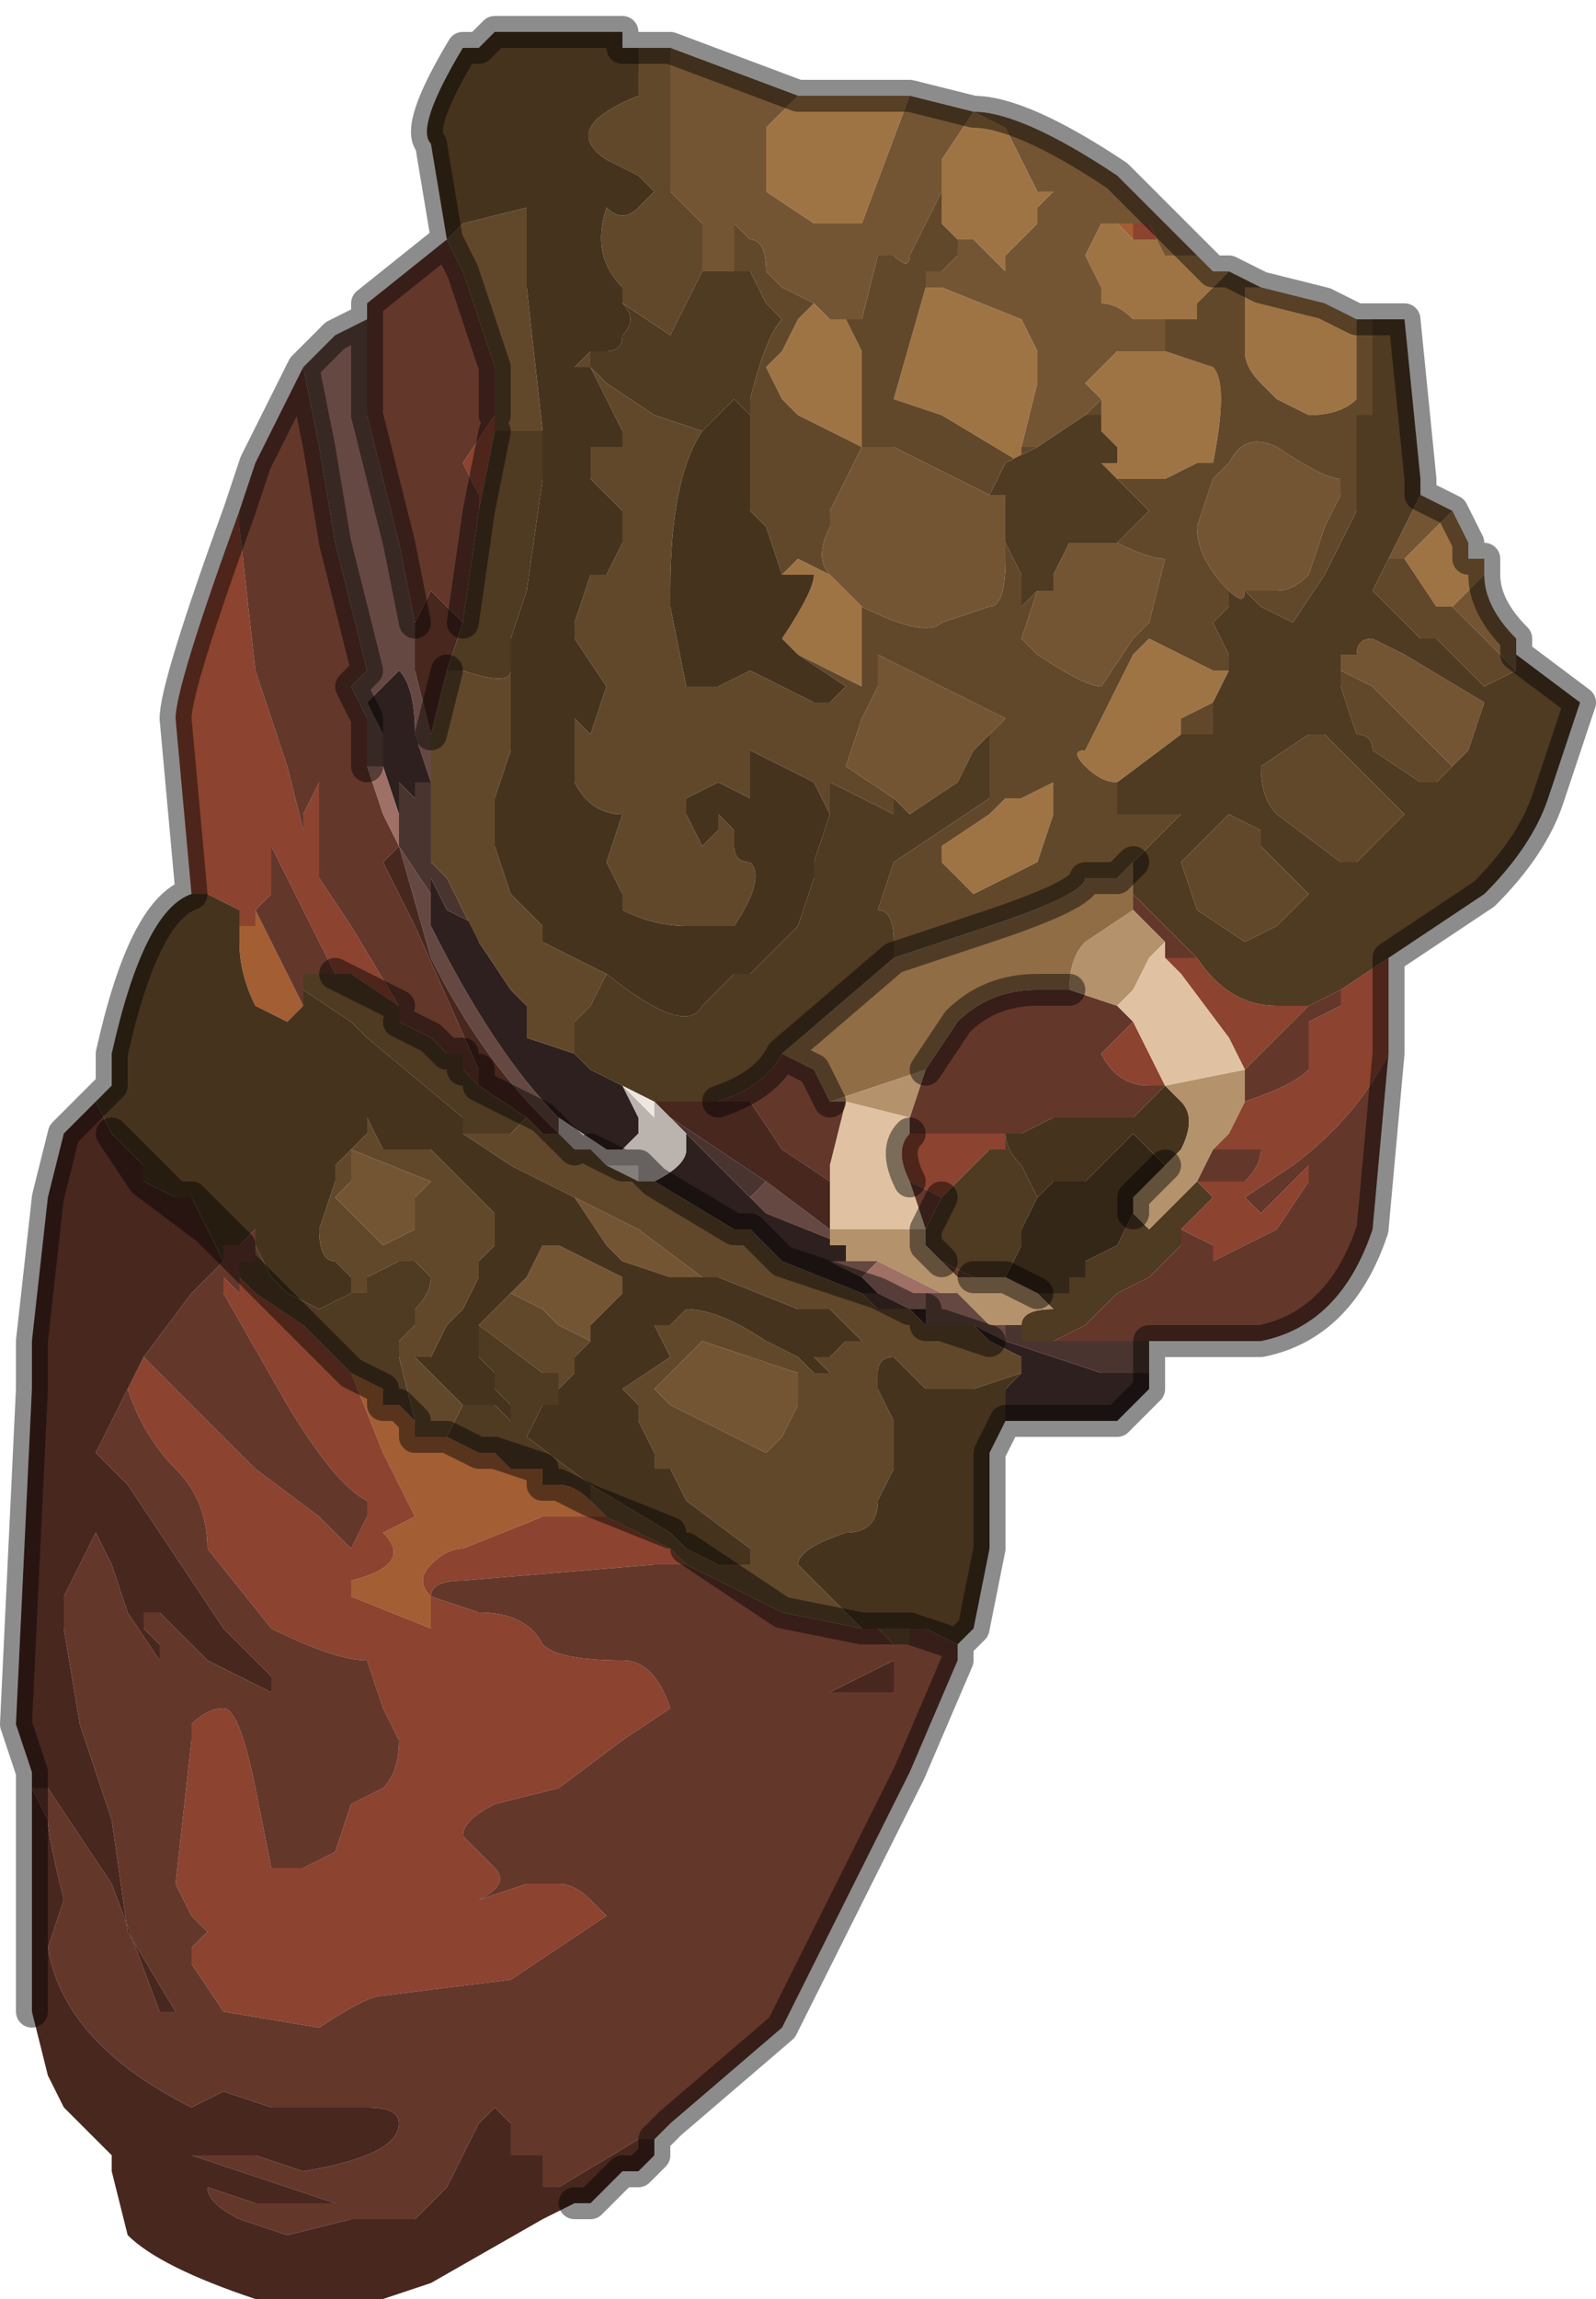 <?xml version="1.0" encoding="UTF-8" standalone="no"?>
<svg xmlns:xlink="http://www.w3.org/1999/xlink" height="7.2px" width="5.0px" xmlns="http://www.w3.org/2000/svg">
  <g transform="matrix(1.0, 0.0, 0.0, 1.0, 2.1, 3.75)">
    <path d="M1.4 -3.05 L1.45 -3.05 1.45 -3.0 1.4 -3.05 M-1.15 -0.6 L-1.2 -0.55 -1.3 -0.6 Q-1.35 -0.7 -1.35 -0.8 L-1.35 -0.85 -1.3 -0.85 -1.3 -0.9 -1.25 -0.8 -1.15 -0.6 M-0.8 0.75 L-0.7 0.75 -0.6 0.8 -0.6 0.8 Q-0.6 0.8 -0.55 0.8 L-0.5 0.85 -0.4 0.85 -0.4 0.9 -0.35 0.9 Q-0.3 0.9 -0.25 0.95 L-0.2 1.0 -0.4 1.0 -0.65 1.1 Q-0.7 1.1 -0.75 1.15 -0.8 1.2 -0.75 1.25 L-0.75 1.35 -0.75 1.35 -1.0 1.25 -1.0 1.2 Q-0.8 1.15 -0.9 1.05 L-0.8 1.0 -0.8 1.0 -0.9 0.8 -1.0 0.55 -0.9 0.6 -0.9 0.65 -0.85 0.65 -0.8 0.7 -0.8 0.75 M-0.4 0.85 L-0.4 0.85 -0.4 0.85 -0.4 0.85" fill="#a35e34" fill-rule="evenodd" stroke="none"/>
    <path d="M1.65 -0.75 L1.65 -0.75 Q1.75 -0.6 1.9 -0.6 L2.0 -0.6 1.85 -0.45 1.8 -0.4 1.75 -0.5 1.6 -0.7 1.55 -0.75 1.6 -0.75 1.65 -0.75 M2.1 -0.65 L2.25 -0.75 2.25 -0.45 Q2.15 -0.25 1.95 -0.1 L1.8 0.0 1.85 0.05 1.9 0.0 2.0 -0.1 2.0 -0.05 1.9 0.1 1.7 0.2 1.7 0.15 1.6 0.1 1.7 0.0 1.65 -0.05 1.7 -0.05 1.8 -0.05 Q1.85 -0.1 1.85 -0.15 L1.8 -0.15 1.7 -0.15 1.75 -0.2 1.8 -0.3 Q1.95 -0.35 2.0 -0.4 L2.0 -0.55 2.1 -0.6 2.1 -0.65 M1.45 -3.0 L1.45 -3.05 1.5 -3.05 1.55 -2.95 1.55 -3.0 Q1.5 -3.0 1.45 -3.0 M0.75 -0.05 Q0.7 -0.15 0.75 -0.2 L1.1 -0.2 1.1 -0.2 1.05 -0.2 1.05 -0.15 1.0 -0.15 0.95 -0.1 0.85 0.0 0.75 -0.05 M1.45 -0.55 L1.55 -0.35 1.5 -0.35 Q1.4 -0.35 1.35 -0.45 L1.45 -0.55 1.45 -0.55 M-1.35 -0.85 L-1.35 -0.9 -1.45 -0.95 -1.5 -0.95 -1.5 -0.95 -1.55 -1.5 Q-1.55 -1.6 -1.35 -2.15 L-1.35 -2.1 -1.3 -1.65 -1.2 -1.35 -1.15 -1.15 -1.15 -1.2 -1.1 -1.3 -1.1 -1.1 -1.1 -1.0 -1.0 -0.85 -0.85 -0.6 -1.0 -0.7 -1.05 -0.7 -1.05 -0.7 -1.25 -1.1 -1.25 -1.05 -1.25 -0.95 -1.3 -0.9 -1.3 -0.85 -1.35 -0.85 M-1.3 0.15 L-1.3 0.15 -1.3 0.2 -1.3 0.15 M-0.2 1.0 L0.0 1.1 0.05 1.15 -0.05 1.15 -0.65 1.2 Q-0.75 1.2 -0.75 1.25 L-0.6 1.3 Q-0.45 1.3 -0.4 1.4 -0.35 1.45 -0.15 1.45 -0.05 1.45 0.0 1.6 L-0.15 1.7 -0.35 1.85 -0.55 1.9 Q-0.65 1.95 -0.65 2.0 L-0.55 2.1 Q-0.5 2.15 -0.6 2.2 L-0.6 2.2 -0.45 2.15 -0.35 2.15 Q-0.3 2.15 -0.25 2.2 L-0.2 2.25 -0.35 2.35 -0.5 2.45 -0.9 2.5 Q-0.95 2.5 -1.1 2.6 L-1.4 2.55 -1.5 2.4 -1.5 2.35 -1.45 2.3 -1.5 2.25 -1.55 2.15 -1.5 1.7 -1.5 1.65 Q-1.45 1.6 -1.4 1.6 -1.35 1.6 -1.3 1.85 L-1.25 2.1 -1.15 2.1 -1.05 2.05 -1.0 1.9 -0.9 1.85 Q-0.85 1.8 -0.85 1.7 L-0.9 1.6 -0.95 1.45 Q-1.05 1.45 -1.25 1.35 L-1.45 1.1 Q-1.45 0.95 -1.55 0.85 -1.65 0.75 -1.7 0.6 L-1.65 0.5 -1.65 0.5 -1.55 0.6 -1.3 0.85 -1.1 1.0 -0.95 1.15 -1.0 1.1 -0.95 1.0 -0.95 0.95 Q-1.05 0.9 -1.2 0.65 L-1.4 0.3 -1.4 0.25 -1.35 0.3 -1.35 0.25 -1.3 0.3 -1.15 0.4 -1.1 0.45 -1.0 0.55 -0.9 0.8 -0.8 1.0 -0.8 1.0 -0.9 1.05 Q-0.8 1.15 -1.0 1.2 L-1.0 1.25 -0.75 1.35 -0.75 1.35 -0.75 1.25 Q-0.8 1.2 -0.75 1.15 -0.7 1.1 -0.65 1.1 L-0.4 1.0 -0.2 1.0 M-0.55 -2.45 L-0.55 -2.4 -0.6 -2.15 -0.6 -2.2 -0.65 -2.3 -0.65 -2.3 -0.55 -2.45" fill="#8c432f" fill-rule="evenodd" stroke="none"/>
    <path d="M1.45 -0.95 L1.6 -0.8 1.65 -0.75 1.6 -0.75 1.55 -0.75 1.55 -0.8 1.45 -0.9 1.45 -0.9 1.45 -0.95 M2.0 -0.6 L2.1 -0.65 2.1 -0.6 2.0 -0.55 2.0 -0.4 Q1.95 -0.35 1.8 -0.3 L1.8 -0.4 1.8 -0.4 1.85 -0.45 2.0 -0.6 M0.15 -0.3 Q0.3 -0.35 0.35 -0.45 0.45 -0.4 0.45 -0.4 L0.5 -0.3 0.55 -0.3 0.5 -0.1 0.5 -0.05 0.35 -0.15 0.25 -0.3 0.15 -0.3 M0.8 -0.4 L0.9 -0.55 Q1.0 -0.65 1.15 -0.65 L1.25 -0.65 1.4 -0.6 1.45 -0.55 1.45 -0.55 1.45 -0.55 1.35 -0.45 Q1.4 -0.35 1.5 -0.35 L1.55 -0.35 1.5 -0.3 1.45 -0.25 1.4 -0.25 1.35 -0.25 1.25 -0.25 1.2 -0.25 1.2 -0.25 1.1 -0.2 0.75 -0.2 0.75 -0.25 0.8 -0.4 M0.85 0.0 L0.8 0.1 0.8 0.15 0.8 0.1 0.75 -0.05 0.85 0.0 M0.85 0.2 L0.95 0.25 0.9 0.25 0.85 0.2 M1.7 -0.15 L1.8 -0.15 1.85 -0.15 Q1.85 -0.1 1.8 -0.05 L1.7 -0.05 1.65 -0.05 1.7 -0.15 M1.6 0.1 L1.7 0.15 1.7 0.2 1.9 0.1 2.0 -0.05 2.0 -0.1 1.9 0.0 1.85 0.05 1.8 0.0 1.95 -0.1 Q2.15 -0.25 2.25 -0.45 L2.2 0.1 Q2.1 0.4 1.85 0.45 L1.5 0.45 1.3 0.45 1.2 0.45 1.3 0.4 1.35 0.35 1.4 0.3 1.5 0.25 1.6 0.15 1.6 0.1 M1.65 -0.05 L1.65 -0.05 M1.05 0.4 L1.1 0.4 1.05 0.4 M-1.15 -0.65 L-1.15 -0.6 -1.25 -0.8 -1.3 -0.9 -1.25 -0.95 -1.25 -1.05 -1.25 -1.1 -1.05 -0.7 -1.15 -0.7 -1.15 -0.65 M-1.35 0.15 L-1.3 0.1 -1.3 0.15 -1.3 0.2 -1.35 0.2 -1.35 0.25 -1.35 0.3 -1.4 0.25 -1.4 0.3 -1.2 0.65 Q-1.05 0.9 -0.95 0.95 L-0.95 1.0 -1.0 1.1 -0.95 1.15 -1.1 1.0 -1.3 0.85 -1.55 0.6 -1.65 0.5 -1.5 0.3 -1.4 0.2 -1.4 0.15 -1.35 0.2 -1.4 0.15 -1.35 0.15 -1.35 0.2 -1.35 0.15 M0.9 1.4 L0.9 1.45 0.75 1.8 0.55 2.2 0.35 2.6 0.0 2.9 -0.05 2.95 -0.05 2.95 -0.1 2.95 -0.35 3.1 -0.4 3.1 -0.4 3.0 -0.5 3.0 -0.5 2.9 -0.55 2.85 -0.6 2.9 -0.65 3.0 -0.7 3.1 -0.8 3.2 -1.0 3.2 -1.2 3.25 -1.35 3.2 Q-1.45 3.15 -1.45 3.1 L-1.45 3.1 -1.3 3.15 -1.1 3.15 -1.05 3.15 -1.05 3.15 -1.5 3.0 -1.5 3.0 -1.3 3.0 -1.15 3.05 Q-0.85 3.0 -0.85 2.9 -0.85 2.85 -0.95 2.85 L-1.1 2.85 -1.25 2.85 -1.4 2.8 -1.5 2.85 Q-1.9 2.65 -1.95 2.35 L-1.9 2.2 Q-1.95 2.0 -1.95 1.95 L-2.0 1.85 -1.95 1.85 -1.75 2.15 -1.6 2.55 -1.55 2.55 -1.55 2.55 -1.7 2.3 -1.75 1.95 -1.85 1.65 -1.9 1.35 -1.9 1.25 -1.8 1.05 -1.8 1.05 -1.75 1.15 -1.7 1.3 -1.6 1.45 -1.6 1.4 -1.65 1.35 -1.65 1.3 -1.6 1.3 -1.45 1.45 -1.25 1.55 -1.25 1.5 -1.4 1.35 -1.6 1.05 -1.7 0.9 -1.8 0.8 -1.7 0.6 Q-1.65 0.75 -1.55 0.85 -1.45 0.95 -1.45 1.1 L-1.25 1.35 Q-1.05 1.45 -0.95 1.45 L-0.9 1.6 -0.85 1.7 Q-0.85 1.8 -0.9 1.85 L-1.0 1.9 -1.05 2.05 -1.15 2.1 -1.25 2.1 -1.3 1.85 Q-1.35 1.6 -1.4 1.6 -1.45 1.6 -1.5 1.65 L-1.5 1.7 -1.55 2.15 -1.5 2.25 -1.45 2.3 -1.5 2.35 -1.5 2.4 -1.4 2.55 -1.1 2.6 Q-0.95 2.5 -0.9 2.5 L-0.5 2.45 -0.35 2.35 -0.2 2.25 -0.25 2.2 Q-0.3 2.15 -0.35 2.15 L-0.45 2.15 -0.6 2.2 -0.6 2.2 Q-0.5 2.15 -0.55 2.1 L-0.65 2.0 Q-0.65 1.95 -0.55 1.9 L-0.35 1.85 -0.15 1.7 0.0 1.6 Q-0.05 1.45 -0.15 1.45 -0.35 1.45 -0.4 1.4 -0.45 1.3 -0.6 1.3 L-0.75 1.25 Q-0.75 1.2 -0.65 1.2 L-0.05 1.15 0.05 1.15 0.35 1.3 0.6 1.35 0.65 1.35 0.7 1.4 0.75 1.4 0.75 1.35 0.8 1.35 0.9 1.4 M0.65 1.55 L0.7 1.55 0.7 1.45 0.5 1.55 0.65 1.55 M-1.15 -2.6 L-1.1 -2.35 -1.05 -2.05 -0.95 -1.65 -1.0 -1.6 -1.0 -1.6 -0.95 -1.5 -0.95 -1.35 -0.9 -1.2 -0.85 -1.1 -0.9 -1.05 -0.8 -0.85 -0.6 -0.4 -0.65 -0.4 -0.6 -0.4 -0.6 -0.35 -0.65 -0.4 -0.65 -0.45 -0.7 -0.45 -0.65 -0.45 -0.65 -0.45 -0.7 -0.45 -0.75 -0.5 -0.85 -0.55 -0.85 -0.6 -1.0 -0.85 -1.1 -1.0 -1.1 -1.1 -1.1 -1.3 -1.15 -1.2 -1.15 -1.15 -1.2 -1.35 -1.3 -1.65 -1.35 -2.1 -1.35 -2.15 -1.3 -2.3 -1.15 -2.6 M-0.8 -1.8 L-0.85 -2.05 -0.95 -2.45 -0.95 -2.75 -0.95 -2.8 -0.7 -3.0 -0.65 -2.9 -0.55 -2.6 -0.55 -2.45 -0.65 -2.3 -0.65 -2.3 -0.6 -2.2 -0.6 -2.15 -0.65 -1.8 -0.65 -1.8 -0.75 -1.9 -0.8 -1.8 M-0.7 -0.45 L-0.7 -0.45 M-1.35 0.2 L-1.35 0.2" fill="#64372b" fill-rule="evenodd" stroke="none"/>
    <path d="M0.3 -0.05 L0.5 0.1 0.5 0.15 0.55 0.15 0.3 0.05 0.25 0.0 0.3 -0.05 M0.9 0.3 L1.0 0.4 1.05 0.4 1.1 0.4 1.05 0.4 1.05 0.45 0.95 0.4 0.85 0.4 0.8 0.4 0.8 0.35 0.8 0.4 0.8 0.35 0.8 0.3 0.9 0.3 M0.55 0.2 L0.6 0.2 0.65 0.2 0.6 0.25 0.5 0.2 0.55 0.2 M-1.15 -2.6 L-1.05 -2.7 -0.95 -2.75 -0.95 -2.45 -0.85 -2.05 -0.8 -1.8 -0.8 -1.65 -0.75 -1.45 -0.75 -1.3 -0.8 -1.45 Q-0.8 -1.6 -0.85 -1.65 L-0.9 -1.6 -0.95 -1.55 -0.9 -1.45 -0.9 -1.35 -0.95 -1.35 -0.95 -1.5 -1.0 -1.6 -1.0 -1.6 -0.95 -1.65 -1.05 -2.05 -1.1 -2.35 -1.15 -2.6 M-0.85 -1.1 L-0.75 -0.95 -0.75 -0.85 Q-0.55 -0.45 -0.35 -0.25 L-0.35 -0.2 -0.4 -0.25 Q-0.6 -0.45 -0.75 -0.75 L-0.85 -1.1 -0.85 -1.1 M-0.35 -0.2 L-0.4 -0.25 -0.35 -0.2 -0.35 -0.2" fill="#664842" fill-rule="evenodd" stroke="none"/>
    <path d="M-0.3 -0.45 L-0.25 -0.4 -0.15 -0.35 -0.1 -0.25 -0.1 -0.2 -0.15 -0.15 -0.2 -0.15 -0.35 -0.25 -0.35 -0.25 Q-0.55 -0.45 -0.75 -0.85 L-0.75 -0.95 -0.75 -1.0 -0.7 -0.9 -0.7 -0.85 -0.7 -0.9 -0.6 -0.85 -0.6 -0.8 -0.5 -0.65 -0.45 -0.6 -0.45 -0.5 -0.3 -0.45 M-0.05 -0.05 L-0.05 -0.05 Q0.05 -0.1 0.05 -0.15 L0.05 -0.2 0.25 0.0 0.3 0.05 0.55 0.15 0.55 0.2 0.5 0.2 0.6 0.25 0.65 0.3 0.35 0.2 0.65 0.3 0.6 0.3 0.35 0.2 0.25 0.1 0.2 0.1 -0.05 -0.05 M1.05 0.45 L1.35 0.55 1.5 0.55 1.5 0.6 1.45 0.65 1.4 0.7 1.3 0.7 1.25 0.7 1.2 0.7 1.05 0.7 1.05 0.6 1.1 0.55 1.1 0.5 1.0 0.45 0.95 0.4 1.05 0.45 M0.8 0.4 L0.85 0.4 0.8 0.4 0.75 0.35 0.8 0.35 0.8 0.4 M-0.9 -1.35 L-0.9 -1.45 -0.95 -1.55 -0.9 -1.6 -0.85 -1.65 Q-0.8 -1.6 -0.8 -1.45 L-0.75 -1.3 -0.8 -1.3 -0.8 -1.25 -0.85 -1.3 -0.85 -1.2 -0.9 -1.35 M-0.75 -1.3 L-0.75 -1.3" fill="#2e201e" fill-rule="evenodd" stroke="none"/>
    <path d="M0.05 -0.2 L0.0 -0.25 0.3 -0.05 0.25 0.0 0.05 -0.2 M1.1 0.4 L1.1 0.45 1.2 0.45 1.3 0.45 1.5 0.45 1.5 0.55 1.35 0.55 1.05 0.45 1.05 0.4 1.1 0.4 M1.05 0.7 L1.2 0.7 1.05 0.7 M1.4 0.7 L1.45 0.65 1.4 0.7 M0.65 0.3 L0.6 0.25 0.5 0.2 0.6 0.25 0.65 0.3 0.75 0.35 0.65 0.35 0.6 0.3 0.65 0.3 0.75 0.35 0.65 0.3 M0.8 0.35 L0.75 0.35 0.8 0.35 M-0.85 -1.2 L-0.85 -1.3 -0.8 -1.25 -0.8 -1.3 -0.75 -1.3 -0.75 -1.05 -0.7 -1.0 -0.6 -0.8 -0.6 -0.85 -0.7 -0.9 -0.7 -0.85 -0.7 -0.9 -0.75 -1.0 -0.75 -0.95 -0.85 -1.1 -0.85 -1.2" fill="#4a3430" fill-rule="evenodd" stroke="none"/>
    <path d="M-0.05 -0.3 L0.15 -0.3 0.25 -0.3 0.35 -0.15 0.5 -0.05 0.5 0.1 0.3 -0.05 0.0 -0.25 -0.05 -0.3 M-1.75 -0.35 L-1.8 -0.3 -1.75 -0.2 -1.75 -0.2 -1.65 -0.1 -1.65 -0.05 -1.55 0.0 -1.5 0.0 -1.45 0.1 -1.4 0.2 -1.5 0.3 -1.65 0.5 -1.65 0.5 -1.7 0.6 -1.8 0.8 -1.7 0.9 -1.6 1.05 -1.4 1.35 -1.25 1.5 -1.25 1.55 -1.45 1.45 -1.6 1.3 -1.65 1.3 -1.65 1.35 -1.6 1.4 -1.6 1.45 -1.7 1.3 -1.75 1.15 -1.8 1.05 -1.8 1.05 -1.9 1.25 -1.9 1.35 -1.85 1.65 -1.75 1.95 -1.7 2.3 -1.55 2.55 -1.55 2.55 -1.6 2.55 -1.75 2.15 -1.95 1.85 -2.0 1.85 -1.95 1.95 Q-1.95 2.0 -1.9 2.2 L-1.95 2.35 Q-1.9 2.65 -1.5 2.85 L-1.4 2.8 -1.25 2.85 -1.1 2.85 -0.95 2.85 Q-0.85 2.85 -0.85 2.9 -0.85 3.0 -1.15 3.05 L-1.3 3.0 -1.5 3.0 -1.5 3.0 -1.05 3.15 -1.05 3.15 -1.1 3.15 -1.3 3.15 -1.45 3.1 -1.45 3.1 Q-1.45 3.15 -1.35 3.2 L-1.2 3.25 -1.0 3.2 -0.8 3.2 -0.7 3.1 -0.65 3.0 -0.6 2.9 -0.55 2.85 -0.5 2.9 -0.5 3.0 -0.4 3.0 -0.4 3.1 -0.35 3.1 -0.1 2.95 -0.05 2.95 -0.05 2.95 -0.05 3.0 -0.1 3.05 -0.15 3.05 -0.2 3.1 -0.25 3.15 -0.3 3.15 -0.4 3.2 -0.75 3.4 -0.9 3.45 -1.05 3.45 -1.2 3.45 -1.3 3.45 Q-1.6 3.35 -1.7 3.25 L-1.75 3.05 -1.75 3.0 -1.8 2.95 -1.8 2.95 -1.9 2.85 -1.9 2.85 -1.95 2.75 -2.0 2.55 -2.0 2.4 Q-2.0 2.15 -2.0 1.95 L-2.0 1.8 -2.05 1.65 -2.0 0.6 -2.0 0.45 -1.95 0.0 -1.9 -0.2 -1.85 -0.25 -1.75 -0.35 M-0.35 -0.2 L-0.4 -0.2 -0.45 -0.25 -0.6 -0.35 -0.6 -0.4 -0.8 -0.85 -0.9 -1.05 -0.85 -1.1 -0.75 -0.75 Q-0.6 -0.45 -0.4 -0.25 L-0.6 -0.35 -0.4 -0.25 -0.35 -0.2 -0.35 -0.2 M0.65 1.35 L0.6 1.35 0.65 1.35 0.6 1.35 0.65 1.35 M0.65 1.55 L0.5 1.55 0.7 1.45 0.7 1.55 0.65 1.55 M-0.75 -1.45 L-0.8 -1.65 -0.8 -1.8 -0.75 -1.9 -0.65 -1.8 -0.7 -1.65 -0.75 -1.45 M-1.75 -0.2 L-1.75 -0.2 -1.75 -0.2 -1.75 -0.2 M-1.65 -0.05 L-1.45 0.1 -1.65 -0.05" fill="#48271f" fill-rule="evenodd" stroke="none"/>
    <path d="M0.65 0.2 L0.85 0.3 0.9 0.3 0.8 0.3 0.8 0.35 0.75 0.35 0.65 0.3 0.6 0.25 0.65 0.2 M0.8 0.35 L0.75 0.35 0.8 0.35 M-0.95 -1.35 L-0.9 -1.35 -0.85 -1.2 -0.85 -1.1 -0.9 -1.2 -0.95 -1.35 M-0.85 -1.1 L-0.85 -1.1" fill="#9f7066" fill-rule="evenodd" stroke="none"/>
    <path d="M-0.25 -0.4 L-0.15 -0.35 -0.25 -0.4 M-0.05 -0.3 L-0.05 -0.3 0.0 -0.25 0.05 -0.2 0.05 -0.15 Q0.05 -0.1 -0.05 -0.05 L-0.05 -0.05 -0.1 -0.05 -0.1 -0.05 -0.1 -0.1 -0.1 -0.1 -0.15 -0.1 -0.2 -0.1 -0.25 -0.15 -0.3 -0.15 -0.35 -0.2 -0.35 -0.25 -0.35 -0.25 -0.2 -0.15 -0.15 -0.15 -0.1 -0.2 -0.1 -0.25 -0.15 -0.35 -0.1 -0.3 -0.05 -0.25 -0.05 -0.3 M-0.35 -0.2 L-0.35 -0.2 -0.3 -0.15 -0.35 -0.2 -0.35 -0.2 M-0.25 -0.15 L-0.15 -0.1 -0.25 -0.15 M-0.1 -0.1 L-0.05 -0.05 -0.1 -0.1" fill="#bbb3ae" fill-rule="evenodd" stroke="none"/>
    <path d="M-0.15 -0.35 L-0.05 -0.3 -0.05 -0.25 -0.1 -0.3 -0.15 -0.35 M-0.1 -0.05 L-0.2 -0.1 -0.15 -0.1 -0.1 -0.1 -0.15 -0.1 -0.1 -0.1 -0.1 -0.1 -0.1 -0.05" fill="#f0e6e0" fill-rule="evenodd" stroke="none"/>
    <path d="M1.75 -1.65 L1.7 -1.55 1.6 -1.5 1.6 -1.45 1.4 -1.3 Q1.35 -1.3 1.3 -1.35 1.25 -1.4 1.3 -1.4 L1.45 -1.7 1.5 -1.75 1.7 -1.65 1.75 -1.65 M2.45 -2.15 L2.45 -2.15 2.5 -2.05 2.5 -2.0 2.55 -2.0 2.55 -1.95 2.45 -1.85 2.4 -1.85 2.3 -2.0 2.45 -2.15 M1.85 -2.85 Q2.05 -2.8 2.05 -2.8 L2.15 -2.75 2.15 -2.75 2.15 -2.55 2.15 -2.5 Q2.1 -2.45 2.0 -2.45 L1.9 -2.5 1.85 -2.55 Q1.8 -2.6 1.8 -2.65 L1.8 -2.8 1.8 -2.85 1.85 -2.85 M1.75 -2.9 L1.75 -2.9 1.7 -2.85 1.65 -2.8 1.65 -2.75 1.55 -2.75 1.45 -2.75 Q1.4 -2.8 1.35 -2.8 L1.35 -2.85 1.3 -2.95 1.35 -3.05 1.35 -3.05 1.4 -3.05 1.45 -3.0 Q1.5 -3.0 1.55 -3.0 L1.55 -2.95 1.65 -2.95 1.7 -2.9 1.75 -2.9 M1.55 -2.65 L1.7 -2.6 Q1.75 -2.55 1.7 -2.3 L1.65 -2.3 1.55 -2.25 1.5 -2.25 1.4 -2.25 1.35 -2.3 1.4 -2.3 1.4 -2.35 1.35 -2.4 1.35 -2.45 1.35 -2.5 1.35 -2.5 Q1.3 -2.55 1.3 -2.55 L1.4 -2.65 1.55 -2.65 M0.6 -1.85 L0.6 -1.7 0.6 -1.6 0.4 -1.7 0.35 -1.75 Q0.45 -1.9 0.45 -1.95 L0.4 -1.95 0.35 -1.95 0.35 -1.95 0.4 -2.0 0.5 -1.95 0.55 -1.9 0.6 -1.85 M0.85 -3.15 L0.85 -3.25 0.95 -3.4 1.05 -3.35 1.1 -3.25 1.15 -3.15 1.2 -3.15 1.15 -3.1 1.15 -3.05 1.05 -2.95 1.05 -2.9 0.95 -3.0 0.9 -3.0 0.85 -3.05 0.85 -3.15 M0.75 -3.45 L0.6 -3.05 0.45 -3.05 0.3 -3.15 0.3 -3.35 0.4 -3.45 0.7 -3.45 0.75 -3.45 M0.45 -2.8 L0.45 -2.8 0.5 -2.75 0.55 -2.75 0.6 -2.65 Q0.6 -2.6 0.6 -2.6 L0.6 -2.35 0.4 -2.45 0.35 -2.5 0.3 -2.6 0.35 -2.65 0.4 -2.75 0.45 -2.8 M0.8 -2.85 Q0.85 -2.85 0.85 -2.85 L1.1 -2.75 1.15 -2.65 1.15 -2.55 1.1 -2.35 1.1 -2.3 0.85 -2.45 0.7 -2.5 0.8 -2.85 Q0.8 -2.9 0.8 -2.85 L0.8 -2.85 M1.2 -1.3 L1.2 -1.3 1.2 -1.2 1.15 -1.05 1.05 -1.0 0.95 -0.95 0.85 -1.05 0.85 -1.1 1.0 -1.2 1.05 -1.25 1.1 -1.25 1.2 -1.3 M0.6 -2.35 L0.6 -2.35" fill="#9f7445" fill-rule="evenodd" stroke="none"/>
    <path d="M1.8 -1.9 Q1.8 -1.85 1.75 -1.9 1.75 -1.85 1.75 -1.9 1.65 -2.0 1.65 -2.1 L1.7 -2.25 1.75 -2.3 Q1.8 -2.4 1.9 -2.35 2.05 -2.25 2.1 -2.25 L2.1 -2.25 2.1 -2.2 2.05 -2.1 2.0 -1.95 2.0 -1.95 Q1.95 -1.9 1.9 -1.9 L1.8 -1.9 1.8 -1.9 M2.65 -1.7 L2.65 -1.65 2.45 -1.85 2.55 -1.95 Q2.55 -1.85 2.65 -1.75 L2.65 -1.7 M2.25 -2.0 L2.35 -2.2 2.45 -2.15 2.3 -2.0 2.3 -2.0 2.25 -2.0 M1.55 -2.75 L1.55 -2.65 1.4 -2.65 1.3 -2.55 Q1.3 -2.55 1.35 -2.5 L1.35 -2.5 1.35 -2.5 1.3 -2.45 1.15 -2.35 1.15 -2.35 1.1 -2.35 1.15 -2.55 1.15 -2.65 1.1 -2.75 0.85 -2.85 Q0.85 -2.85 0.8 -2.85 L0.8 -2.9 0.85 -2.9 0.9 -2.95 0.9 -3.0 0.95 -3.0 1.05 -2.9 1.05 -2.95 1.15 -3.05 1.15 -3.1 1.2 -3.15 1.15 -3.15 1.1 -3.25 1.05 -3.35 0.95 -3.4 0.95 -3.4 Q1.1 -3.4 1.4 -3.2 L1.7 -2.9 1.65 -2.95 1.55 -2.95 1.5 -3.05 1.45 -3.05 1.4 -3.05 1.35 -3.05 1.35 -3.05 1.3 -2.95 1.35 -2.85 1.35 -2.8 Q1.4 -2.8 1.45 -2.75 L1.55 -2.75 M1.4 -2.05 L1.4 -2.05 Q1.5 -2.0 1.55 -2.0 L1.5 -1.8 1.45 -1.75 1.35 -1.6 Q1.3 -1.6 1.15 -1.7 L1.1 -1.75 1.15 -1.9 1.2 -1.9 1.2 -1.95 1.25 -2.05 1.3 -2.05 Q1.3 -2.0 1.3 -2.05 L1.4 -2.05 M1.05 -2.05 L1.05 -2.0 Q1.05 -1.85 1.0 -1.85 L0.85 -1.8 Q0.8 -1.75 0.6 -1.85 L0.55 -1.9 0.5 -1.95 0.5 -1.95 Q0.45 -2.0 0.5 -2.1 L0.5 -2.15 0.55 -2.25 0.6 -2.35 0.6 -2.35 0.7 -2.35 1.0 -2.2 1.05 -2.2 1.05 -2.05 M0.7 -1.25 L0.55 -1.35 0.6 -1.5 0.65 -1.6 0.65 -1.7 1.05 -1.5 1.0 -1.45 1.0 -1.45 0.95 -1.4 0.9 -1.3 0.75 -1.2 0.7 -1.25 M0.95 -3.4 L0.85 -3.25 0.85 -3.15 0.8 -3.05 0.8 -3.05 0.75 -2.95 Q0.75 -2.9 0.7 -2.95 L0.65 -2.95 0.6 -2.75 0.5 -2.75 0.45 -2.8 0.45 -2.8 0.35 -2.85 0.3 -2.9 0.3 -2.9 Q0.3 -3.0 0.25 -3.0 L0.2 -3.05 0.2 -2.9 0.15 -2.9 0.15 -2.9 0.1 -2.9 Q0.1 -2.95 0.1 -3.05 L0.05 -3.1 0.0 -3.15 0.0 -3.6 0.4 -3.45 0.3 -3.35 0.3 -3.15 0.45 -3.05 0.6 -3.05 0.75 -3.45 0.95 -3.4 M0.6 -2.35 L0.6 -2.35 M2.1 -1.65 L2.1 -1.7 2.15 -1.7 Q2.15 -1.75 2.2 -1.75 L2.2 -1.75 2.3 -1.7 2.55 -1.55 2.5 -1.4 2.45 -1.35 2.35 -1.45 2.25 -1.55 2.2 -1.6 2.1 -1.65 2.1 -1.65 M0.1 0.25 L0.05 0.25 0.0 0.25 0.0 0.25 -0.15 0.2 -0.2 0.15 -0.3 0.0 -0.1 0.1 0.1 0.25 M-0.5 0.3 L-0.45 0.25 -0.4 0.15 -0.35 0.15 -0.15 0.25 -0.15 0.3 -0.25 0.4 -0.25 0.45 -0.35 0.4 -0.4 0.35 -0.5 0.3 M0.1 0.45 L0.4 0.55 0.4 0.65 0.35 0.75 0.3 0.8 0.0 0.65 -0.05 0.6 0.1 0.45 M-1.0 -0.15 L-0.75 -0.05 -0.8 0.0 -0.8 0.1 -0.9 0.15 -1.05 0.0 -1.0 -0.05 -1.0 -0.15" fill="#745533" fill-rule="evenodd" stroke="none"/>
    <path d="M2.2 -2.75 L2.2 -2.45 2.15 -2.45 2.15 -2.25 2.15 -2.15 2.1 -2.05 2.05 -1.95 1.95 -1.8 1.85 -1.85 1.8 -1.9 1.8 -1.9 1.8 -1.9 1.9 -1.9 Q1.95 -1.9 2.0 -1.95 L2.0 -1.95 2.05 -2.1 2.1 -2.2 2.1 -2.25 2.1 -2.25 Q2.05 -2.25 1.9 -2.35 1.8 -2.4 1.75 -2.3 L1.7 -2.25 1.65 -2.1 Q1.65 -2.0 1.75 -1.9 1.75 -1.85 1.75 -1.9 L1.75 -1.85 1.7 -1.8 1.75 -1.7 1.75 -1.65 1.75 -1.65 1.7 -1.65 1.5 -1.75 1.45 -1.7 1.3 -1.4 Q1.25 -1.4 1.3 -1.35 1.35 -1.3 1.4 -1.3 L1.4 -1.2 1.5 -1.2 1.6 -1.2 1.45 -1.05 1.45 -1.05 1.4 -1.0 1.4 -1.0 1.3 -1.0 Q1.3 -0.95 1.0 -0.85 L0.7 -0.75 0.7 -0.8 Q0.7 -0.9 0.65 -0.9 L0.7 -1.05 0.85 -1.15 1.0 -1.25 1.0 -1.25 1.0 -1.45 1.05 -1.5 0.65 -1.7 0.65 -1.6 0.6 -1.5 0.55 -1.35 0.7 -1.25 0.7 -1.2 0.5 -1.3 0.5 -1.2 0.5 -1.2 0.45 -1.3 0.25 -1.4 0.25 -1.25 0.15 -1.3 0.05 -1.25 0.05 -1.2 0.1 -1.1 0.1 -1.1 0.15 -1.15 0.15 -1.2 0.2 -1.15 0.2 -1.1 Q0.2 -1.05 0.25 -1.05 0.3 -1.0 0.2 -0.85 L0.15 -0.85 0.05 -0.85 Q-0.05 -0.85 -0.15 -0.9 L-0.15 -0.95 -0.2 -1.05 -0.15 -1.2 Q-0.25 -1.2 -0.3 -1.3 L-0.3 -1.5 -0.25 -1.45 -0.2 -1.6 -0.3 -1.75 -0.3 -1.8 -0.25 -1.95 -0.2 -1.95 -0.2 -1.95 -0.15 -2.05 -0.15 -2.15 -0.25 -2.25 -0.25 -2.3 -0.25 -2.35 -0.15 -2.35 -0.15 -2.35 -0.15 -2.4 -0.25 -2.6 -0.3 -2.6 -0.25 -2.65 -0.25 -2.65 -0.25 -2.6 -0.2 -2.55 -0.05 -2.45 0.1 -2.4 Q0.0 -2.25 0.0 -1.9 L0.0 -1.85 0.05 -1.6 0.15 -1.6 0.25 -1.65 0.45 -1.55 0.5 -1.55 0.55 -1.6 0.55 -1.6 0.4 -1.7 0.6 -1.6 0.6 -1.7 0.6 -1.85 Q0.8 -1.75 0.85 -1.8 L1.0 -1.85 Q1.05 -1.85 1.05 -2.0 L1.05 -2.05 1.1 -1.95 1.1 -1.85 1.15 -1.9 1.1 -1.75 1.15 -1.7 Q1.3 -1.6 1.35 -1.6 L1.45 -1.75 1.5 -1.8 1.55 -2.0 Q1.5 -2.0 1.4 -2.05 L1.4 -2.05 1.45 -2.1 1.5 -2.15 1.45 -2.2 1.4 -2.25 1.5 -2.25 1.55 -2.25 1.65 -2.3 1.7 -2.3 Q1.75 -2.55 1.7 -2.6 L1.55 -2.65 1.55 -2.75 1.65 -2.75 1.65 -2.8 1.7 -2.85 1.75 -2.9 1.75 -2.9 1.85 -2.85 1.8 -2.85 1.8 -2.8 1.8 -2.65 Q1.8 -2.6 1.85 -2.55 L1.9 -2.5 2.0 -2.45 Q2.1 -2.45 2.15 -2.5 L2.15 -2.55 2.15 -2.75 2.2 -2.75 M1.7 -1.55 L1.7 -1.45 1.65 -1.45 1.6 -1.45 1.6 -1.45 1.6 -1.5 1.7 -1.55 M2.65 -1.65 L2.55 -1.6 2.55 -1.6 2.4 -1.75 2.35 -1.75 2.3 -1.8 2.2 -1.9 2.2 -1.9 2.25 -2.0 2.3 -2.0 2.3 -2.0 2.4 -1.85 2.45 -1.85 2.65 -1.65 M0.0 -3.6 L0.0 -3.15 0.05 -3.1 0.1 -3.05 Q0.1 -2.95 0.1 -2.9 L0.15 -2.9 0.1 -2.9 0.0 -2.7 -0.15 -2.8 -0.15 -2.85 Q-0.25 -2.95 -0.2 -3.1 -0.15 -3.05 -0.1 -3.1 L-0.05 -3.15 -0.1 -3.2 -0.2 -3.25 Q-0.35 -3.35 -0.1 -3.45 L-0.1 -3.6 -0.15 -3.6 0.0 -3.6 M0.2 -2.9 L0.2 -3.05 0.25 -3.0 Q0.3 -3.0 0.3 -2.9 L0.3 -2.9 0.35 -2.85 0.45 -2.8 0.4 -2.75 0.35 -2.65 0.3 -2.6 0.35 -2.5 0.4 -2.45 0.6 -2.35 0.55 -2.25 0.5 -2.15 0.5 -2.1 Q0.45 -2.0 0.5 -1.95 L0.5 -1.95 0.4 -2.0 0.35 -1.95 0.35 -1.95 0.3 -2.1 0.25 -2.15 0.25 -2.2 0.25 -2.3 0.25 -2.45 0.25 -2.5 Q0.3 -2.7 0.35 -2.75 L0.3 -2.8 0.25 -2.9 0.2 -2.9 M0.5 -2.75 L0.6 -2.75 0.65 -2.95 0.7 -2.95 Q0.75 -2.9 0.75 -2.95 L0.8 -3.05 0.8 -3.05 0.85 -3.15 0.85 -3.05 0.9 -3.0 0.9 -2.95 0.85 -2.9 0.8 -2.9 0.8 -2.85 0.8 -2.85 Q0.8 -2.9 0.8 -2.85 L0.7 -2.5 0.85 -2.45 1.1 -2.3 1.1 -2.35 1.15 -2.35 1.05 -2.3 1.0 -2.2 0.7 -2.35 0.6 -2.35 0.6 -2.35 0.6 -2.6 Q0.6 -2.6 0.6 -2.65 L0.55 -2.75 0.5 -2.75 M1.3 -2.45 L1.35 -2.5 1.35 -2.5 1.35 -2.45 1.35 -2.45 1.3 -2.45 M1.2 -1.3 L1.1 -1.25 1.05 -1.25 1.0 -1.2 0.85 -1.1 0.85 -1.05 0.95 -0.95 1.05 -1.0 1.15 -1.05 1.2 -1.2 1.2 -1.3 1.2 -1.3 M1.85 -1.35 L2.0 -1.45 2.05 -1.45 2.05 -1.45 2.1 -1.4 2.1 -1.4 2.15 -1.35 2.3 -1.2 2.2 -1.1 2.15 -1.05 2.1 -1.05 1.9 -1.2 Q1.85 -1.25 1.85 -1.35 M-0.2 -0.7 L-0.25 -0.6 -0.25 -0.6 -0.3 -0.55 -0.3 -0.45 -0.45 -0.5 -0.45 -0.6 -0.5 -0.65 -0.6 -0.8 -0.7 -1.0 -0.75 -1.05 -0.75 -1.3 -0.75 -1.3 -0.75 -1.45 -0.7 -1.65 -0.65 -1.65 Q-0.5 -1.6 -0.5 -1.65 L-0.5 -1.65 -0.5 -1.4 -0.55 -1.25 -0.55 -1.1 -0.5 -0.95 -0.4 -0.85 -0.4 -0.8 -0.2 -0.7 M1.85 -1.15 L1.85 -1.1 1.9 -1.05 2.0 -0.95 1.95 -0.9 1.9 -0.85 1.8 -0.8 1.65 -0.9 1.65 -0.9 1.6 -1.05 1.65 -1.1 1.65 -1.1 1.75 -1.2 1.85 -1.15 M2.1 -1.65 L2.1 -1.65 2.2 -1.6 2.25 -1.55 2.35 -1.45 2.45 -1.35 2.4 -1.3 2.35 -1.3 2.2 -1.4 Q2.2 -1.45 2.15 -1.45 L2.1 -1.6 2.1 -1.65 M0.95 0.4 L1.0 0.45 1.1 0.5 1.1 0.55 0.95 0.6 0.8 0.6 0.7 0.5 Q0.65 0.5 0.65 0.55 L0.65 0.6 0.7 0.7 0.7 0.8 0.7 0.85 0.65 0.95 Q0.65 1.05 0.55 1.05 0.4 1.1 0.4 1.15 L0.5 1.25 0.6 1.35 0.65 1.35 0.7 1.35 0.75 1.35 0.75 1.4 0.7 1.4 0.65 1.35 0.6 1.35 0.35 1.3 0.6 1.35 0.35 1.3 0.6 1.35 0.35 1.3 0.05 1.15 0.0 1.1 -0.2 1.0 -0.25 0.95 -0.25 0.9 0.0 1.05 0.05 1.1 0.15 1.15 0.2 1.15 0.25 1.15 0.25 1.1 0.05 0.95 0.0 0.85 -0.05 0.85 -0.05 0.8 -0.1 0.7 -0.1 0.65 -0.15 0.6 0.0 0.5 -0.05 0.4 0.0 0.4 0.05 0.35 Q0.15 0.35 0.3 0.45 L0.4 0.5 0.45 0.55 0.5 0.55 0.45 0.5 0.5 0.5 0.55 0.45 0.6 0.45 0.5 0.35 0.45 0.35 0.4 0.35 0.15 0.25 0.1 0.25 -0.1 0.1 -0.3 0.0 -0.5 -0.1 -0.65 -0.2 -0.55 -0.2 -0.5 -0.2 -0.45 -0.25 -0.45 -0.25 -0.4 -0.2 -0.35 -0.2 -0.3 -0.15 -0.25 -0.15 -0.2 -0.1 -0.1 -0.05 -0.1 -0.05 -0.05 -0.05 0.2 0.1 0.25 0.1 0.35 0.2 0.6 0.3 0.65 0.35 0.75 0.35 0.8 0.4 0.85 0.4 0.95 0.4 M-1.0 0.3 L-1.0 0.25 -1.05 0.2 Q-1.1 0.2 -1.1 0.1 L-1.05 -0.05 -1.05 -0.1 -1.0 -0.15 -1.0 -0.15 -0.95 -0.2 -0.95 -0.25 -0.9 -0.15 -0.85 -0.15 -0.75 -0.15 -0.7 -0.1 -0.65 -0.05 -0.6 0.0 -0.55 0.05 -0.55 0.15 -0.6 0.2 -0.6 0.25 -0.65 0.35 -0.7 0.4 -0.75 0.5 -0.8 0.5 -0.65 0.65 -0.7 0.75 -0.7 0.75 -0.8 0.75 -0.7 0.75 -0.8 0.75 -0.8 0.7 -0.85 0.5 -0.85 0.45 -0.8 0.4 -0.8 0.35 Q-0.75 0.3 -0.75 0.25 L-0.8 0.2 -0.85 0.2 -0.95 0.25 -0.95 0.3 -1.0 0.3 M-0.6 0.4 L-0.5 0.3 -0.5 0.3 -0.4 0.35 -0.35 0.4 -0.25 0.45 -0.3 0.5 -0.3 0.55 -0.35 0.6 -0.35 0.6 -0.35 0.55 -0.4 0.55 -0.6 0.4 M0.0 1.05 L-0.25 0.95 0.0 1.05 M1.0 0.45 L0.85 0.4 1.0 0.45 M0.1 0.45 L-0.05 0.6 0.0 0.65 0.3 0.8 0.35 0.75 0.4 0.65 0.4 0.55 0.1 0.45 M0.05 1.1 L0.35 1.3 0.05 1.1 M-0.7 -3.0 L-0.7 -3.0 -0.65 -3.05 -0.65 -3.05 -0.45 -3.1 -0.45 -2.85 -0.4 -2.4 -0.55 -2.4 -0.55 -2.45 -0.55 -2.6 -0.65 -2.9 -0.7 -3.0 M-1.0 -0.15 L-1.0 -0.05 -1.05 0.0 -0.9 0.15 -0.8 0.1 -0.8 0.0 -0.75 -0.05 -1.0 -0.15 M-0.25 0.95 L-0.25 0.95" fill="#62482b" fill-rule="evenodd" stroke="none"/>
    <path d="M2.2 -2.75 L2.3 -2.75 2.35 -2.25 2.35 -2.2 2.25 -2.0 2.2 -1.9 2.2 -1.9 2.3 -1.8 2.35 -1.75 2.4 -1.75 2.55 -1.6 2.55 -1.6 2.65 -1.65 2.65 -1.7 2.85 -1.55 2.75 -1.25 Q2.7 -1.1 2.55 -0.95 L2.25 -0.75 2.25 -0.75 2.1 -0.65 2.0 -0.6 1.9 -0.6 Q1.75 -0.6 1.65 -0.75 L1.65 -0.75 1.6 -0.8 1.45 -0.95 1.45 -1.05 1.45 -1.05 1.6 -1.2 1.5 -1.2 1.4 -1.2 1.4 -1.3 1.6 -1.45 1.6 -1.45 1.65 -1.45 1.7 -1.45 1.7 -1.55 1.75 -1.65 1.75 -1.65 1.75 -1.7 1.7 -1.8 1.75 -1.85 1.75 -1.9 Q1.8 -1.85 1.8 -1.9 L1.8 -1.9 1.85 -1.85 1.95 -1.8 2.05 -1.95 2.1 -2.05 2.15 -2.15 2.15 -2.25 2.15 -2.45 2.2 -2.45 2.2 -2.75 M1.4 -2.25 L1.45 -2.2 1.5 -2.15 1.45 -2.1 1.4 -2.05 1.3 -2.05 Q1.3 -2.0 1.3 -2.05 L1.25 -2.05 1.2 -1.95 1.2 -1.9 1.15 -1.9 1.1 -1.85 1.1 -1.95 1.05 -2.05 1.05 -2.2 1.0 -2.2 1.05 -2.3 1.15 -2.35 1.15 -2.35 1.3 -2.45 1.35 -2.45 1.35 -2.45 1.35 -2.4 1.4 -2.35 1.4 -2.3 1.35 -2.3 1.4 -2.25 M0.1 -2.4 L-0.05 -2.45 -0.2 -2.55 -0.25 -2.6 -0.25 -2.65 -0.2 -2.65 Q-0.15 -2.65 -0.15 -2.7 -0.1 -2.75 -0.15 -2.8 L0.0 -2.7 0.1 -2.9 0.15 -2.9 0.15 -2.9 0.2 -2.9 0.25 -2.9 0.3 -2.8 0.35 -2.75 Q0.3 -2.7 0.25 -2.5 L0.25 -2.45 0.25 -2.45 0.2 -2.5 0.1 -2.4 0.1 -2.4 M0.5 -1.2 L0.5 -1.3 0.7 -1.2 0.7 -1.25 0.75 -1.2 0.9 -1.3 0.95 -1.4 1.0 -1.45 1.0 -1.45 1.0 -1.25 1.0 -1.25 0.85 -1.15 0.7 -1.05 0.65 -0.9 Q0.7 -0.9 0.7 -0.8 L0.7 -0.75 0.35 -0.45 0.35 -0.45 Q0.3 -0.35 0.15 -0.3 L-0.05 -0.3 -0.15 -0.35 -0.25 -0.4 -0.3 -0.45 -0.3 -0.55 -0.25 -0.6 -0.25 -0.6 -0.2 -0.7 Q0.05 -0.5 0.1 -0.6 L0.15 -0.65 0.2 -0.7 0.25 -0.7 0.4 -0.85 0.45 -1.0 0.45 -1.05 0.5 -1.2 M1.85 -1.35 Q1.85 -1.25 1.9 -1.2 L2.1 -1.05 2.15 -1.05 2.2 -1.1 2.3 -1.2 2.15 -1.35 2.1 -1.4 2.1 -1.4 2.05 -1.45 2.05 -1.45 2.0 -1.45 1.85 -1.35 M-0.05 -0.3 L-0.05 -0.3 M0.85 0.0 L0.95 -0.1 1.0 -0.15 1.05 -0.15 1.05 -0.2 Q1.05 -0.15 1.1 -0.1 L1.15 0.0 1.15 0.0 1.15 0.0 1.1 0.1 1.1 0.15 1.05 0.25 1.0 0.25 0.95 0.25 0.85 0.2 0.8 0.15 0.8 0.1 0.85 0.0 M1.85 -1.15 L1.75 -1.2 1.65 -1.1 1.65 -1.1 1.6 -1.05 1.65 -0.9 1.65 -0.9 1.8 -0.8 1.9 -0.85 1.95 -0.9 2.0 -0.95 1.9 -1.05 1.85 -1.1 1.85 -1.15 M1.65 -0.05 L1.7 0.0 1.6 0.1 1.6 0.15 1.5 0.25 1.4 0.3 1.35 0.35 1.3 0.4 1.2 0.45 1.1 0.45 1.1 0.4 Q1.1 0.35 1.2 0.35 L1.15 0.3 1.25 0.3 1.25 0.25 1.3 0.25 1.3 0.2 1.4 0.15 1.45 0.05 1.5 0.1 1.55 0.05 1.65 -0.05 1.65 -0.05 M2.45 -1.35 L2.5 -1.4 2.55 -1.55 2.3 -1.7 2.2 -1.75 2.2 -1.75 Q2.15 -1.75 2.15 -1.7 L2.1 -1.7 2.1 -1.65 2.1 -1.6 2.15 -1.45 Q2.2 -1.45 2.2 -1.4 L2.35 -1.3 2.4 -1.3 2.45 -1.35 M-0.65 -0.2 L-0.65 -0.25 -0.95 -0.5 -1.0 -0.55 -1.15 -0.65 -1.15 -0.7 -1.05 -0.7 -1.05 -0.7 -1.0 -0.7 -0.85 -0.6 -0.85 -0.55 -0.75 -0.5 -0.7 -0.45 -0.65 -0.45 -0.65 -0.45 -0.65 -0.4 -0.6 -0.35 -0.45 -0.25 -0.45 -0.25 -0.5 -0.2 -0.55 -0.2 -0.65 -0.2 M-1.3 0.15 L-1.25 0.25 -1.2 0.3 -1.1 0.35 -1.0 0.3 -1.0 0.3 -0.95 0.3 -0.95 0.25 -0.85 0.2 -0.8 0.2 -0.75 0.25 Q-0.75 0.3 -0.8 0.35 L-0.8 0.4 -0.85 0.45 -0.85 0.5 -0.8 0.7 -0.85 0.65 -0.9 0.65 -0.9 0.6 -1.0 0.55 -1.1 0.45 -1.15 0.4 -1.35 0.2 -1.15 0.4 -1.35 0.2 -1.3 0.2 -1.3 0.15 M-0.65 0.65 L-0.55 0.65 -0.55 0.65 -0.5 0.7 -0.5 0.65 -0.55 0.6 -0.55 0.55 -0.6 0.5 -0.6 0.4 -0.4 0.55 -0.35 0.55 -0.35 0.6 -0.35 0.65 -0.4 0.65 -0.45 0.75 -0.25 0.9 -0.25 0.95 Q-0.3 0.9 -0.35 0.9 L-0.4 0.9 -0.4 0.85 -0.5 0.85 -0.55 0.8 Q-0.6 0.8 -0.6 0.8 L-0.6 0.8 -0.7 0.75 -0.6 0.8 -0.7 0.75 -0.65 0.65 M-0.55 -2.4 L-0.4 -2.4 -0.4 -2.25 -0.45 -1.9 -0.5 -1.75 -0.5 -1.65 -0.5 -1.65 Q-0.5 -1.6 -0.65 -1.65 L-0.7 -1.65 -0.65 -1.8 -0.65 -1.8 -0.6 -2.15 -0.55 -2.4 M-0.7 -0.45 L-0.7 -0.45 -0.75 -0.5 -0.7 -0.45 M-0.85 -0.6 L-1.05 -0.7 -0.85 -0.6 M-0.7 0.75 L-0.7 0.75 M-0.55 0.8 L-0.4 0.85 -0.55 0.8 M-0.8 0.75 L-0.8 0.7 -0.8 0.75 -0.8 0.7 -0.85 0.65 -0.8 0.7 -0.8 0.75 M-1.35 0.25 L-1.35 0.2 -1.35 0.2 -1.15 0.4 -1.3 0.3 -1.35 0.25 M-0.4 0.85 L-0.4 0.85 M-0.25 0.95 L-0.25 0.95 -0.35 0.9 -0.25 0.95" fill="#4f3a22" fill-rule="evenodd" stroke="none"/>
    <path d="M0.4 -1.7 L0.55 -1.6 0.55 -1.6 0.5 -1.55 0.45 -1.55 0.25 -1.65 0.15 -1.6 0.05 -1.6 0.0 -1.85 0.0 -1.9 Q0.0 -2.25 0.1 -2.4 L0.1 -2.4 0.2 -2.5 0.25 -2.45 0.25 -2.45 0.25 -2.3 0.25 -2.2 0.25 -2.15 0.3 -2.1 0.35 -1.95 0.35 -1.95 0.35 -1.95 0.4 -1.95 0.45 -1.95 Q0.45 -1.9 0.35 -1.75 L0.4 -1.7 M-0.25 -2.65 L-0.25 -2.65 -0.3 -2.6 -0.25 -2.6 -0.15 -2.4 -0.15 -2.35 -0.15 -2.35 -0.25 -2.35 -0.25 -2.3 -0.25 -2.25 -0.15 -2.15 -0.15 -2.05 -0.2 -1.95 -0.2 -1.95 -0.25 -1.95 -0.3 -1.8 -0.3 -1.75 -0.2 -1.6 -0.25 -1.45 -0.3 -1.5 -0.3 -1.3 Q-0.25 -1.2 -0.15 -1.2 L-0.2 -1.05 -0.15 -0.95 -0.15 -0.9 Q-0.05 -0.85 0.05 -0.85 L0.15 -0.85 0.2 -0.85 Q0.3 -1.0 0.25 -1.05 0.2 -1.05 0.2 -1.1 L0.2 -1.15 0.15 -1.2 0.15 -1.15 0.1 -1.1 0.1 -1.1 0.05 -1.2 0.05 -1.25 0.15 -1.3 0.25 -1.25 0.25 -1.4 0.45 -1.3 0.5 -1.2 0.5 -1.2 0.45 -1.05 0.45 -1.0 0.4 -0.85 0.25 -0.7 0.2 -0.7 0.15 -0.65 0.1 -0.6 Q0.05 -0.5 -0.2 -0.7 L-0.4 -0.8 -0.4 -0.85 -0.5 -0.95 -0.55 -1.1 -0.55 -1.25 -0.5 -1.4 -0.5 -1.65 -0.5 -1.75 -0.45 -1.9 -0.4 -2.25 -0.4 -2.4 -0.45 -2.85 -0.45 -3.1 -0.65 -3.05 -0.65 -3.05 -0.7 -3.0 -0.75 -3.3 Q-0.8 -3.35 -0.65 -3.6 L-0.6 -3.6 -0.55 -3.65 -0.15 -3.65 -0.15 -3.6 -0.1 -3.6 -0.1 -3.45 Q-0.35 -3.35 -0.2 -3.25 L-0.1 -3.2 -0.05 -3.15 -0.1 -3.1 Q-0.15 -3.05 -0.2 -3.1 -0.25 -2.95 -0.15 -2.85 L-0.15 -2.8 Q-0.1 -2.75 -0.15 -2.7 -0.15 -2.65 -0.2 -2.65 L-0.25 -2.65 M1.15 0.0 L1.15 0.0 1.1 -0.1 Q1.05 -0.15 1.05 -0.2 L1.1 -0.2 1.1 -0.2 1.2 -0.25 1.2 -0.25 1.25 -0.25 1.35 -0.25 1.4 -0.25 1.45 -0.25 1.5 -0.3 1.55 -0.35 1.55 -0.35 1.6 -0.3 Q1.65 -0.25 1.6 -0.15 L1.55 -0.1 1.5 -0.15 1.45 -0.2 1.4 -0.15 1.4 -0.15 1.35 -0.1 1.3 -0.05 1.2 -0.05 1.15 0.0 M1.1 0.55 L1.05 0.6 1.05 0.7 1.0 0.8 1.0 0.85 1.0 1.1 0.95 1.35 0.9 1.4 0.75 1.35 0.65 1.35 0.75 1.35 0.9 1.4 0.8 1.35 0.75 1.35 0.7 1.35 0.65 1.35 0.6 1.35 0.5 1.25 0.4 1.15 Q0.4 1.1 0.55 1.05 0.65 1.05 0.65 0.95 L0.7 0.85 0.7 0.8 0.7 0.7 0.65 0.6 0.65 0.55 Q0.65 0.5 0.7 0.5 L0.8 0.6 0.95 0.6 1.1 0.55 M0.1 0.25 L0.15 0.25 0.4 0.35 0.45 0.35 0.5 0.35 0.6 0.45 0.55 0.45 0.5 0.5 0.45 0.5 0.5 0.55 0.45 0.55 0.4 0.5 0.3 0.45 Q0.15 0.35 0.05 0.35 L0.0 0.4 -0.05 0.4 0.0 0.5 -0.15 0.6 -0.1 0.65 -0.1 0.7 -0.05 0.8 -0.05 0.85 0.0 0.85 0.05 0.95 0.25 1.1 0.25 1.15 0.2 1.15 0.15 1.15 0.05 1.1 0.0 1.05 -0.25 0.9 -0.45 0.75 -0.4 0.65 -0.35 0.65 -0.35 0.6 -0.35 0.6 -0.3 0.55 -0.3 0.5 -0.25 0.45 -0.25 0.4 -0.15 0.3 -0.15 0.25 -0.35 0.15 -0.4 0.15 -0.45 0.25 -0.5 0.3 -0.5 0.3 -0.6 0.4 -0.6 0.5 -0.55 0.55 -0.55 0.6 -0.5 0.65 -0.5 0.7 -0.55 0.65 -0.55 0.65 -0.65 0.65 -0.8 0.5 -0.75 0.5 -0.7 0.4 -0.65 0.35 -0.6 0.25 -0.6 0.2 -0.55 0.15 -0.55 0.05 -0.6 0.0 -0.65 -0.05 -0.7 -0.1 -0.75 -0.15 -0.85 -0.15 -0.9 -0.15 -0.95 -0.25 -0.95 -0.2 -1.0 -0.15 -1.0 -0.15 -1.05 -0.1 -1.05 -0.05 -1.1 0.1 Q-1.1 0.2 -1.05 0.2 L-1.0 0.25 -1.0 0.3 -1.0 0.3 -1.1 0.35 -1.2 0.3 -1.25 0.25 -1.3 0.15 -1.3 0.1 -1.35 0.15 -1.5 0.0 -1.35 0.15 -1.4 0.15 -1.4 0.2 -1.45 0.1 -1.5 0.0 -1.55 0.0 -1.75 -0.2 -1.55 0.0 -1.65 -0.05 -1.65 -0.1 -1.75 -0.2 -1.75 -0.2 -1.75 -0.2 -1.8 -0.3 -1.75 -0.35 -1.75 -0.45 Q-1.65 -0.9 -1.5 -0.95 L-1.45 -0.95 -1.35 -0.9 -1.35 -0.85 -1.35 -0.8 Q-1.35 -0.7 -1.3 -0.6 L-1.2 -0.55 -1.15 -0.6 -1.15 -0.65 -1.0 -0.55 -0.95 -0.5 -0.65 -0.25 -0.65 -0.2 -0.5 -0.1 -0.3 0.0 -0.2 0.15 -0.15 0.2 0.0 0.25 0.0 0.25 0.05 0.25 0.1 0.25 M-1.3 0.15 L-1.3 0.15 M-1.65 -0.05 L-1.75 -0.2 -1.65 -0.05 M-1.45 0.1 L-1.4 0.15 -1.45 0.1" fill="#46331e" fill-rule="evenodd" stroke="none"/>
    <path d="M1.45 -1.05 L1.45 -0.95 1.45 -0.9 1.45 -0.9 1.3 -0.8 Q1.25 -0.75 1.25 -0.65 L1.25 -0.65 1.15 -0.65 Q1.0 -0.65 0.9 -0.55 L0.8 -0.4 0.65 -0.35 0.5 -0.3 0.45 -0.4 Q0.45 -0.4 0.35 -0.45 L0.35 -0.45 0.7 -0.75 1.0 -0.85 Q1.3 -0.95 1.3 -1.0 L1.4 -1.0 1.4 -1.0 1.45 -1.05" fill="#916d46" fill-rule="evenodd" stroke="none"/>
    <path d="M0.5 -0.3 L0.65 -0.35 0.8 -0.4 0.75 -0.25 0.55 -0.3 0.5 -0.3 M1.25 -0.65 L1.25 -0.65 Q1.25 -0.75 1.3 -0.8 L1.45 -0.9 1.45 -0.9 1.45 -0.9 1.55 -0.8 1.5 -0.75 1.45 -0.65 1.4 -0.6 1.25 -0.65 M0.8 0.15 L0.85 0.2 0.9 0.25 0.95 0.25 1.0 0.25 1.05 0.25 1.15 0.3 1.2 0.35 Q1.1 0.35 1.1 0.4 L1.05 0.4 1.0 0.4 0.9 0.3 0.85 0.3 0.65 0.2 0.6 0.2 0.55 0.2 0.55 0.15 0.5 0.15 0.5 0.1 0.65 0.1 0.7 0.1 0.8 0.1 0.8 0.15 M1.55 -0.35 L1.8 -0.4 1.8 -0.4 1.8 -0.3 1.75 -0.2 1.7 -0.15 1.65 -0.05 1.55 0.05 1.5 0.1 1.45 0.05 1.45 0.0 1.55 -0.1 1.55 -0.1 1.6 -0.15 Q1.65 -0.25 1.6 -0.3 L1.55 -0.35" fill="#b4926b" fill-rule="evenodd" stroke="none"/>
    <path d="M0.5 0.1 L0.5 -0.05 0.5 -0.1 0.55 -0.3 0.75 -0.25 0.75 -0.2 Q0.7 -0.15 0.75 -0.05 L0.8 0.1 0.7 0.1 0.65 0.1 0.5 0.1 M1.55 -0.8 L1.55 -0.75 1.6 -0.7 1.75 -0.5 1.8 -0.4 1.8 -0.4 1.55 -0.35 1.45 -0.55 1.45 -0.55 1.4 -0.6 1.45 -0.65 1.5 -0.75 1.55 -0.8 M1.55 -0.35 L1.55 -0.35 M1.8 -0.4 L1.8 -0.4" fill="#e0c2a2" fill-rule="evenodd" stroke="none"/>
    <path d="M1.05 0.25 L1.1 0.15 1.1 0.1 1.15 0.0 1.15 0.0 1.2 -0.05 1.3 -0.05 1.35 -0.1 1.4 -0.15 1.4 -0.15 1.45 -0.2 1.5 -0.15 1.55 -0.1 1.55 -0.1 1.45 0.0 1.45 0.05 1.4 0.15 1.3 0.2 1.3 0.25 1.25 0.25 1.25 0.3 1.15 0.3 1.05 0.25" fill="#352717" fill-rule="evenodd" stroke="none"/>
    <path d="M2.35 -2.2 L2.35 -2.25 2.3 -2.75 2.2 -2.75 2.15 -2.75 2.15 -2.75 2.05 -2.8 Q2.05 -2.8 1.85 -2.85 L1.75 -2.9 1.7 -2.9 1.4 -3.2 Q1.1 -3.4 0.95 -3.4 L0.75 -3.45 0.7 -3.45 0.4 -3.45 0.0 -3.6 -0.15 -3.6 -0.15 -3.65 -0.55 -3.65 -0.6 -3.6 -0.65 -3.6 Q-0.8 -3.35 -0.75 -3.3 L-0.7 -3.0 -0.65 -2.9 -0.55 -2.6 -0.55 -2.45 M2.25 -0.75 L2.25 -0.75 2.55 -0.95 Q2.7 -1.1 2.75 -1.25 L2.85 -1.55 2.65 -1.7 2.65 -1.75 Q2.55 -1.85 2.55 -1.95 L2.55 -2.0 2.5 -2.0 2.5 -2.05 2.45 -2.15 2.45 -2.15 2.35 -2.2 M0.7 -0.75 L1.0 -0.85 Q1.3 -0.95 1.3 -1.0 L1.4 -1.0 1.4 -1.0 1.45 -1.05 M0.95 -3.4 L0.95 -3.4 M0.15 -0.3 Q0.3 -0.35 0.35 -0.45 L0.35 -0.45 0.7 -0.75 M0.35 -0.45 Q0.45 -0.4 0.45 -0.4 L0.5 -0.3 M0.8 -0.4 L0.9 -0.55 Q1.0 -0.65 1.15 -0.65 L1.25 -0.65 M0.75 -0.05 Q0.7 -0.15 0.75 -0.2 M0.85 0.0 L0.8 0.1 0.8 0.15 0.85 0.2 M0.95 0.25 L1.0 0.25 1.05 0.25 1.15 0.3 M2.25 -0.45 L2.25 -0.75 M1.55 -0.1 L1.55 -0.1 1.45 0.0 1.45 0.05 M1.5 0.55 L1.5 0.45 1.85 0.45 Q2.1 0.4 2.2 0.1 L2.25 -0.45 M1.2 0.7 L1.25 0.7 1.3 0.7 1.4 0.7 1.45 0.65 1.5 0.6 1.5 0.55 M1.05 0.7 L1.2 0.7 M0.9 1.4 L0.95 1.35 1.0 1.1 1.0 0.85 1.0 0.8 1.05 0.7 M0.8 0.35 L0.8 0.4 0.85 0.4 1.0 0.45 M0.35 0.2 L0.65 0.3 0.75 0.35 0.8 0.35 M-1.5 -0.95 Q-1.65 -0.9 -1.75 -0.45 L-1.75 -0.35 -1.85 -0.25 -1.9 -0.2 -1.95 0.0 -2.0 0.45 -2.0 0.6 -2.05 1.65 -2.0 1.8 -2.0 1.95 Q-2.0 2.15 -2.0 2.4 L-2.0 2.55 M-1.75 -0.2 L-1.55 0.0 -1.5 0.0 -1.35 0.15 -1.35 0.2 -1.4 0.15 -1.45 0.1 -1.65 -0.05 -1.75 -0.2 -1.75 -0.2 M-0.25 0.95 L0.0 1.05 M0.65 1.35 L0.75 1.35 0.9 1.4 0.9 1.45 0.75 1.8 0.55 2.2 0.35 2.6 0.0 2.9 -0.05 2.95 -0.05 3.0 -0.1 3.05 -0.15 3.05 -0.2 3.1 -0.25 3.15 -0.3 3.15 M0.35 0.2 L0.25 0.1 0.2 0.1 -0.05 -0.05 -0.1 -0.1 -0.15 -0.1 -0.25 -0.15 M0.35 1.3 L0.05 1.1 M0.6 1.35 L0.35 1.3 0.6 1.35 0.65 1.35 M-0.95 -2.75 L-1.05 -2.7 -1.15 -2.6 -1.1 -2.35 -1.05 -2.05 -0.95 -1.65 -1.0 -1.6 -1.0 -1.6 -0.95 -1.5 -0.95 -1.35 M-0.8 -1.8 L-0.85 -2.05 -0.95 -2.45 -0.95 -2.75 -0.95 -2.8 -0.7 -3.0 -0.7 -3.0 M-0.6 -2.15 L-0.55 -2.4 M-0.6 -2.15 L-0.65 -1.8 -0.65 -1.8 M-0.7 -1.65 L-0.75 -1.45 M-1.35 -2.15 Q-1.55 -1.6 -1.55 -1.5 L-1.5 -0.95 -1.5 -0.95 M-1.15 -2.6 L-1.3 -2.3 -1.35 -2.15 M-0.85 -0.55 L-0.75 -0.5 -0.7 -0.45 -0.65 -0.45 -0.65 -0.4 -0.6 -0.4 -0.6 -0.35 -0.4 -0.25 -0.35 -0.2 -0.3 -0.15 M-1.05 -0.7 L-0.85 -0.6 M-0.7 0.75 L-0.8 0.75 -0.8 0.7 -0.85 0.65 -0.9 0.65 -0.9 0.6 -1.0 0.55 -1.1 0.45 -1.15 0.4 -1.35 0.2 -1.15 0.4 M-0.6 0.8 L-0.7 0.75 M-0.55 0.8 Q-0.6 0.8 -0.6 0.8 M-0.35 0.9 L-0.4 0.9 -0.4 0.85 -0.4 0.85 -0.55 0.8 M-0.85 0.65 L-0.8 0.7 M-0.35 0.9 L-0.25 0.95" fill="none" stroke="#000000" stroke-linecap="round" stroke-linejoin="round" stroke-opacity="0.451" stroke-width="0.1"/>
  </g>
</svg>

